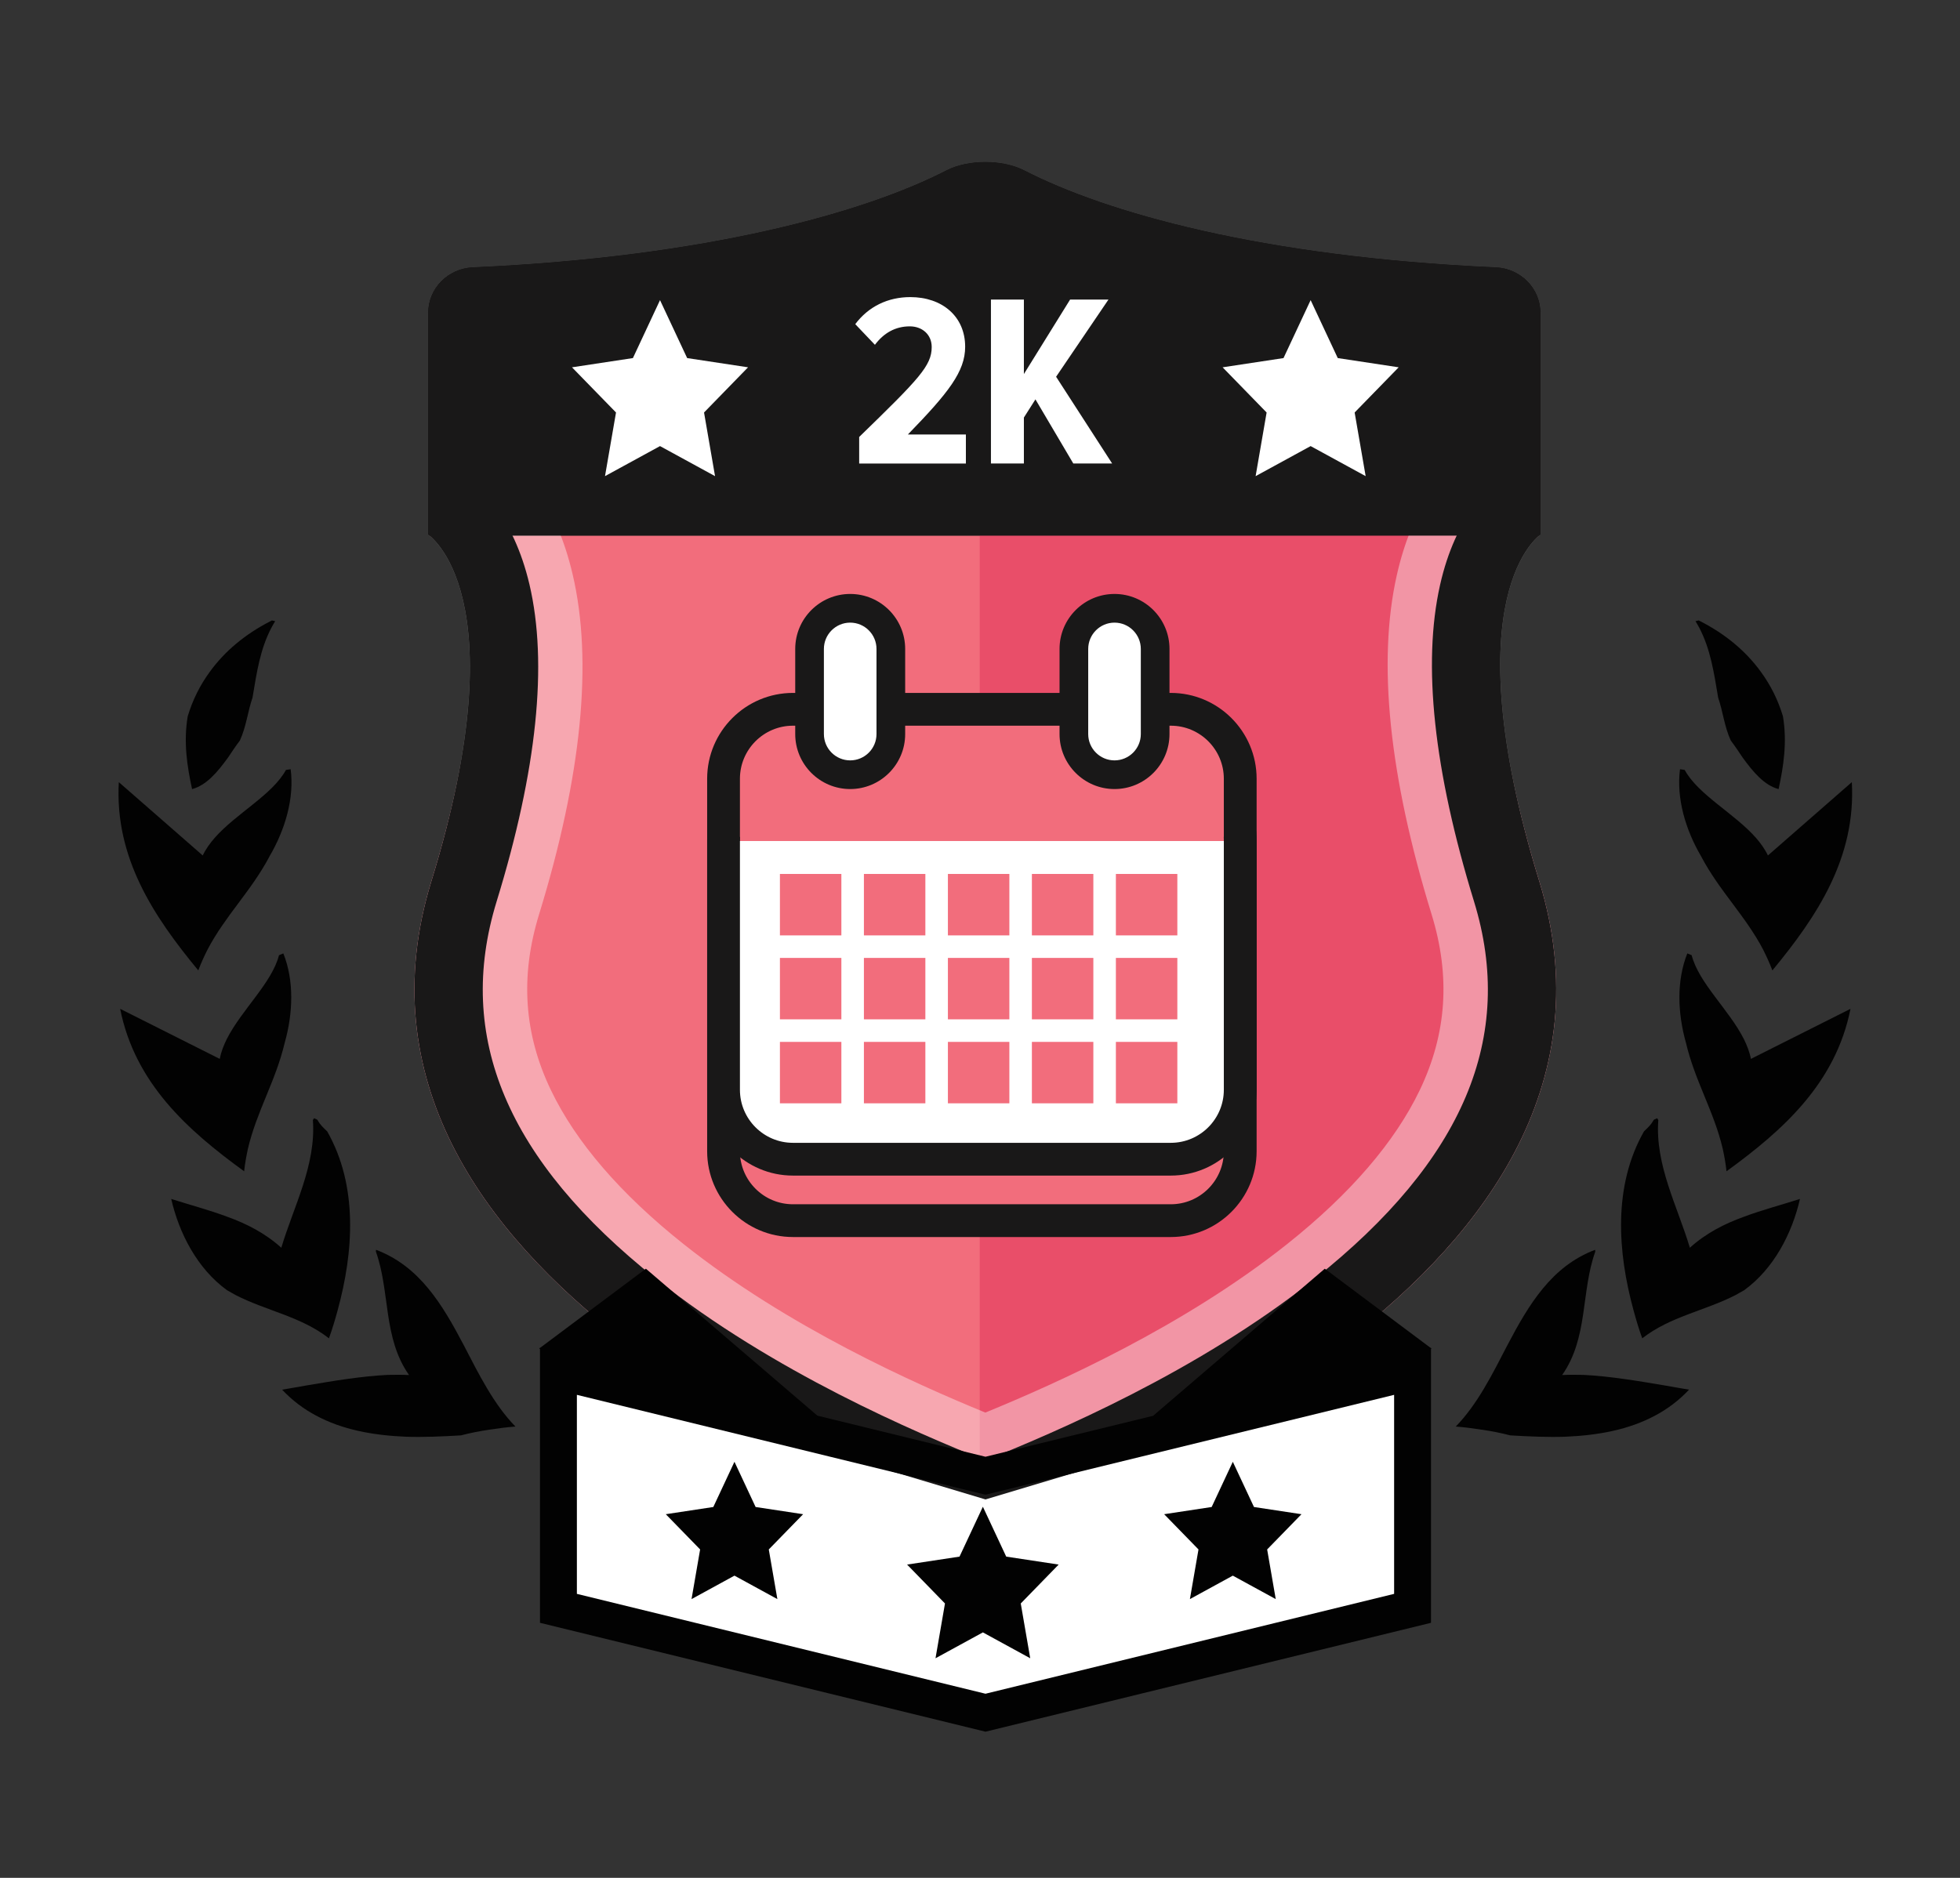 <?xml version="1.0" encoding="utf-8"?>
<!-- Generator: Adobe Illustrator 16.0.0, SVG Export Plug-In . SVG Version: 6.00 Build 0)  -->
<!DOCTYPE svg PUBLIC "-//W3C//DTD SVG 1.1//EN" "http://www.w3.org/Graphics/SVG/1.1/DTD/svg11.dtd">
<svg version="1.1" id="Layer_1" xmlns="http://www.w3.org/2000/svg" xmlns:xlink="http://www.w3.org/1999/xlink" x="0px" y="0px"
	 width="240px" height="230px" viewBox="0 0 240 230" enable-background="new 0 0 240 230" xml:space="preserve">
<rect x="0" y="0" width="240" height="230" fill="#333333" stroke="none"/>
<path fill="#F26D7C" d="M188.486,107.942c-10.15-32.988-1.838-41.102-0.035-42.34h-67.367H52.603
	c1.804,1.238,10.366,9.352,0.216,42.34c-14.918,48.48,55.285,74.916,67.834,79.934c0.137-0.055,0.282-0.112,0.432-0.172
	C134.723,182.278,203.242,155.896,188.486,107.942"/>
<g opacity="0.5">
	<g>
		<g>
			<defs>
				<rect id="SVGID_1_" x="119.971" y="64.02" width="69.468" height="122.101"/>
			</defs>
			<clipPath id="SVGID_2_">
				<use xlink:href="#SVGID_1_"  overflow="visible"/>
			</clipPath>
			<path clip-path="url(#SVGID_2_)" fill="#DF2F55" d="M187.373,106.358c-10.15-32.988-1.838-41.102-0.035-42.34h-67.367v122.103
				C133.607,180.694,202.129,154.313,187.373,106.358"/>
		</g>
	</g>
</g>
<path fill="#F26D7C" d="M143.361,149.504H97.1c-4.695,0-8.502-3.807-8.502-8.503v-38.097c0-4.696,3.807-8.503,8.502-8.503h46.261
	c4.695,0,8.503,3.807,8.503,8.503v38.097C151.863,145.697,148.057,149.504,143.361,149.504"/>
<path fill="#191818" d="M143.361,151.511H97.1c-5.795,0-10.51-4.715-10.51-10.51v-38.097c0-5.795,4.715-10.511,10.51-10.511h46.261
	c5.796,0,10.511,4.716,10.511,10.511v38.097C153.871,146.796,149.156,151.511,143.361,151.511 M97.1,96.408
	c-3.582,0-6.496,2.914-6.496,6.496v38.097c0,3.582,2.914,6.496,6.496,6.496h46.261c3.582,0,6.496-2.914,6.496-6.496v-38.097
	c0-3.582-2.914-6.496-6.496-6.496H97.1z"/>
<path fill="#F26D7C" d="M151.863,95.378c0-4.696-3.807-8.503-8.502-8.503H97.1c-4.696,0-8.503,3.807-8.503,8.503v7.125h63.266
	V95.378L151.863,95.378z"/>
<path fill="#FFFFFF" d="M88.598,103.005v30.472c0,4.695,3.807,8.502,8.503,8.502h46.26c4.695,0,8.503-3.807,8.503-8.502v-30.472
	H88.598z"/>
<path fill="#191818" d="M143.361,143.985H97.1c-5.795,0-10.51-4.716-10.51-10.511V95.378c0-5.795,4.715-10.51,10.51-10.51h46.261
	c5.796,0,10.511,4.715,10.511,10.51v38.097C153.871,139.271,149.156,143.985,143.361,143.985 M97.1,88.883
	c-3.582,0-6.496,2.914-6.496,6.496v38.097c0,3.582,2.914,6.496,6.496,6.496h46.261c3.582,0,6.496-2.914,6.496-6.496V95.379
	c0-3.582-2.914-6.496-6.496-6.496H97.1L97.1,88.883z"/>
<path fill="#FFFFFF" d="M136.473,74.503c-2.75,0-4.979,2.229-4.979,4.979V89.91c0,2.749,2.229,4.977,4.979,4.977
	c2.748,0,4.977-2.228,4.977-4.977V79.48C141.448,76.731,139.221,74.503,136.473,74.503"/>
<path fill="#191818" d="M136.471,96.642c-3.712,0-6.731-3.02-6.731-6.732V79.48c0-3.714,3.021-6.733,6.731-6.733
	c3.713,0,6.732,3.02,6.732,6.733v10.429C143.203,93.622,140.184,96.642,136.471,96.642 M136.471,76.259
	c-1.775,0-3.221,1.445-3.221,3.223V89.91c0,1.775,1.445,3.221,3.221,3.221c1.776,0,3.221-1.445,3.221-3.221V79.48
	C139.691,77.704,138.246,76.259,136.471,76.259"/>
<path fill="#FFFFFF" d="M104.106,74.503c-2.748,0-4.976,2.229-4.976,4.979V89.91c0,2.749,2.228,4.977,4.976,4.977
	c2.749,0,4.977-2.228,4.977-4.977V79.48C109.083,76.731,106.855,74.503,104.106,74.503"/>
<path fill="#191818" d="M104.105,96.642c-3.712,0-6.73-3.02-6.73-6.732V79.48c0-3.714,3.019-6.733,6.73-6.733
	c3.713,0,6.732,3.02,6.732,6.733v10.429C110.838,93.622,107.818,96.642,104.105,96.642 M104.105,76.259
	c-1.775,0-3.22,1.445-3.22,3.223V89.91c0,1.775,1.444,3.221,3.22,3.221s3.221-1.445,3.221-3.221V79.48
	C107.326,77.704,105.881,76.259,104.105,76.259"/>
<rect x="95.5" y="107.041" fill="#F26D7C" width="7.525" height="7.525"/>
<rect x="105.785" y="107.041" fill="#F26D7C" width="7.525" height="7.525"/>
<rect x="116.07" y="107.041" fill="#F26D7C" width="7.526" height="7.525"/>
<rect x="126.354" y="107.041" fill="#F26D7C" width="7.525" height="7.525"/>
<rect x="136.639" y="107.041" fill="#F26D7C" width="7.525" height="7.525"/>
<rect x="95.5" y="117.325" fill="#F26D7C" width="7.525" height="7.523"/>
<rect x="105.785" y="117.325" fill="#F26D7C" width="7.525" height="7.523"/>
<rect x="116.07" y="117.325" fill="#F26D7C" width="7.526" height="7.523"/>
<rect x="126.354" y="117.325" fill="#F26D7C" width="7.525" height="7.523"/>
<rect x="136.639" y="117.325" fill="#F26D7C" width="7.525" height="7.523"/>
<rect x="95.5" y="127.61" fill="#F26D7C" width="7.525" height="7.523"/>
<rect x="105.785" y="127.61" fill="#F26D7C" width="7.525" height="7.523"/>
<rect x="116.07" y="127.61" fill="#F26D7C" width="7.526" height="7.523"/>
<rect x="126.354" y="127.61" fill="#F26D7C" width="7.525" height="7.523"/>
<rect x="136.639" y="127.61" fill="#F26D7C" width="7.525" height="7.523"/>
<g opacity="0.4">
	<g>
		<g>
			<defs>
				<rect id="SVGID_3_" x="50.75" y="19.82" width="139.811" height="168.06"/>
			</defs>
			<clipPath id="SVGID_4_">
				<use xlink:href="#SVGID_3_"  overflow="visible"/>
			</clipPath>
			<path clip-path="url(#SVGID_4_)" fill="#FFFFFF" d="M120.652,33.885c8.377,4.037,25.288,10.076,54.196,12.174v14.625
				c-1.49,2.458-2.888,5.657-3.813,9.77c-2.387,10.613-0.951,24.591,4.265,41.547c2.329,7.568,1.856,14.6-1.444,21.499
				c-3.051,6.373-8.518,12.725-16.25,18.875c-12.737,10.132-28.211,17.049-36.953,20.637c-8.742-3.588-24.216-10.505-36.951-20.637
				c-7.733-6.151-13.201-12.502-16.252-18.875c-3.301-6.898-3.773-13.931-1.445-21.499c5.231-17.001,6.613-31.021,4.109-41.675
				c-0.963-4.099-2.39-7.283-3.908-9.729V46.054C88.344,44.416,107.781,40.09,120.652,33.885 M120.652,19.824
				c-1.727,0-3.453,0.347-4.795,1.037c-9.941,5.12-29.271,10.588-57.984,11.864c-3.016,0.135-5.465,2.57-5.465,5.59v27.16
				c0,0,11.264,7.193,0.41,42.467c-14.918,48.481,55.285,74.915,67.834,79.934c12.549-5.019,82.752-31.451,67.834-79.934
				c-10.854-35.272,0.158-42.467,0.158-42.467v-27.16c0-3.02-2.447-5.455-5.465-5.59c-28.713-1.275-47.791-6.744-57.732-11.864
				C124.105,20.171,122.379,19.824,120.652,19.824"/>
		</g>
	</g>
</g>
<path fill="#191818" d="M120.652,28.19c0.526,0,0.895,0.091,1.006,0.13c13.142,6.754,34.396,11.327,58.621,12.638v21.353
	c-1.469,2.076-2.99,5.088-3.945,9.333c-2.178,9.68-0.777,22.719,4.156,38.759c5.107,16.6-1.272,31.719-19.506,46.221
	c-14.387,11.444-31.92,18.869-40.333,22.248c-8.412-3.379-25.945-10.804-40.332-22.248c-18.232-14.502-24.613-29.621-19.506-46.221
	c4.943-16.066,6.294-29.134,4.014-38.836c-0.998-4.241-2.556-7.243-4.054-9.313V40.958c24.394-1.318,45.743-5.89,58.872-12.638
	C119.759,28.281,120.125,28.19,120.652,28.19 M120.652,19.824c-1.727,0-3.453,0.346-4.795,1.037
	c-9.941,5.12-29.271,10.588-57.984,11.864c-3.016,0.135-5.465,2.57-5.465,5.59v27.16c0,0,11.264,7.193,0.41,42.467
	c-14.918,48.481,55.285,74.915,67.834,79.934c12.549-5.019,82.752-31.451,67.834-79.934c-10.854-35.272,0.158-42.467,0.158-42.467
	v-27.16c0-3.02-2.447-5.455-5.465-5.59c-28.713-1.275-47.791-6.744-57.732-11.864C124.105,20.17,122.379,19.824,120.652,19.824"/>
<path fill="#191818" d="M188.646,38.315c0-3.021-2.449-5.456-5.467-5.591c-28.713-1.274-47.791-6.743-57.732-11.864
	c-2.686-1.382-6.905-1.382-9.59,0c-9.941,5.121-29.271,10.589-57.984,11.864c-3.016,0.135-5.465,2.57-5.465,5.591v27.159
	c0,0,0.069,0.042,0.194,0.128h135.849c0.125-0.086,0.195-0.128,0.195-0.128V38.315z"/>
<path fill="#FFFFFF" d="M105.205,56.771V53.52c7.346-7.136,8.881-8.729,8.881-11.019c0-1.536-1.174-2.529-2.679-2.529
	c-1.776,0-3.19,0.813-4.274,2.259l-2.408-2.529c1.625-2.167,4.003-3.313,6.742-3.313c3.885,0,6.715,2.35,6.715,6.082
	c0,3.04-2.047,5.63-7.016,10.747h7.105v3.553h-13.066V56.771z"/>
<polygon fill="#FFFFFF" points="131.426,56.771 126.789,48.914 125.374,51.141 125.374,56.771 121.34,56.771 121.34,36.691 
	125.374,36.691 125.374,45.813 131.033,36.691 135.73,36.691 129.318,46.144 136.182,56.771 "/>
<polygon fill="#FFFFFF" points="91.598,44.988 84.141,43.857 80.818,36.76 77.499,43.857 70.04,44.988 75.43,50.522 74.082,58.317 
	80.818,54.637 87.556,58.317 86.209,50.522 "/>
<polygon fill="#FFFFFF" points="171.266,44.988 163.807,43.857 160.486,36.76 157.165,43.857 149.707,44.988 155.096,50.522 
	153.749,58.317 160.486,54.637 167.223,58.317 165.875,50.522 "/>
<polygon fill="#FFFFFF" points="172.967,196.988 120.674,211.172 68.381,195.483 68.381,167.963 120.674,183.65 172.967,167.963 "/>
<path fill="#020202" d="M120.673,212.096l-54.551-13.335v-33.674l54.551,13.334l54.552-13.334v33.674L120.673,212.096z
	 M70.639,195.216l50.034,12.231l50.035-12.231v-24.377l-50.035,12.23l-50.034-12.23V195.216z"/>
<polygon fill="#020202" points="149.453,174.15 175.291,165.172 162.217,155.391 141.203,173.402 "/>
<polygon fill="#020202" points="91.852,174.15 66.014,165.172 79.088,155.391 100.102,173.402 "/>
<polygon fill="#020202" points="92.523,184.576 89.934,179.039 87.344,184.576 81.525,185.459 85.729,189.775 84.678,195.856 
	89.934,192.984 95.188,195.856 94.137,189.775 98.342,185.459 "/>
<polygon fill="#020202" points="123.21,190.653 120.352,184.543 117.492,190.653 111.072,191.627 115.711,196.392 114.552,203.103 
	120.352,199.934 126.15,203.103 124.99,196.392 129.631,191.627 "/>
<polygon fill="#020202" points="153.548,184.576 150.957,179.039 148.367,184.576 142.549,185.459 146.754,189.775 145.703,195.856 
	150.957,192.984 156.213,195.856 155.162,189.775 159.365,185.459 "/>
<path fill="#020202" d="M213.523,127.24c-1.817-3.577-5.515-6.853-6.379-10.245l-0.533-0.223c-1.336,3.335-1.191,7.326-0.168,10.95
	c1.108,4.704,3.424,8.369,4.508,12.994c0.193,0.892,0.354,1.775,0.458,2.742c6.957-5.049,13.37-10.809,15.183-19.897l-12.193,6.131
	C214.234,128.844,213.904,128.005,213.523,127.24"/>
<path fill="#020202" d="M210.389,85.457c0.576,1.658,0.758,3.546,1.547,5.248c0.51,0.668,0.961,1.356,1.432,2.056
	c1.313,1.815,2.677,3.432,4.421,3.886c0.604-2.797,1.063-5.733,0.533-8.912c-0.605-2.013-1.507-3.808-2.689-5.43
	c-1.849-2.559-4.358-4.637-7.396-6.198c-0.101-0.058-0.168-0.071-0.223-0.119l-0.404,0.093c0.156,0.24,0.303,0.516,0.459,0.796
	C209.443,79.501,209.855,82.278,210.389,85.457"/>
<path fill="#020202" d="M215.021,102.624c-2.653-3.01-7.049-5.257-8.736-8.326l-0.57-0.084c-0.461,3.564,0.674,7.394,2.572,10.646
	c2.248,4.277,5.406,7.249,7.611,11.456c0.409,0.813,0.784,1.631,1.128,2.54c5.476-6.626,10.245-13.806,9.729-23.059l-10.274,8.98
	C216.111,103.999,215.583,103.269,215.021,102.624"/>
<path fill="#020202" d="M27.782,127.24c1.817-3.577,5.512-6.853,6.379-10.245l0.532-0.223c1.336,3.335,1.192,7.326,0.168,10.95
	c-1.108,4.704-3.424,8.369-4.508,12.994c-0.193,0.892-0.354,1.775-0.459,2.742c-6.955-5.049-13.369-10.809-15.182-19.897
	l12.194,6.131C27.07,128.844,27.398,128.005,27.782,127.24"/>
<path fill="#020202" d="M30.918,85.457c-0.579,1.658-0.758,3.546-1.549,5.248c-0.51,0.668-0.961,1.356-1.43,2.056
	c-1.314,1.815-2.677,3.432-4.421,3.886c-0.606-2.797-1.065-5.733-0.534-8.912c0.605-2.013,1.506-3.808,2.69-5.43
	c1.849-2.559,4.358-4.637,7.396-6.198c0.1-0.058,0.166-0.071,0.224-0.119l0.403,0.093c-0.158,0.24-0.304,0.516-0.461,0.796
	C31.861,79.501,31.449,82.278,30.918,85.457"/>
<path fill="#020202" d="M26.284,102.624c2.651-3.01,7.049-5.257,8.735-8.326l0.571-0.084c0.461,3.564-0.675,7.394-2.573,10.646
	c-2.248,4.277-5.406,7.249-7.611,11.456c-0.409,0.813-0.785,1.631-1.127,2.54c-5.476-6.626-10.246-13.806-9.731-23.059l10.276,8.98
	C25.193,103.999,25.723,103.269,26.284,102.624"/>
<path fill="#020202" d="M193.921,168.397c-0.916-0.018-1.782-0.026-2.638,0.015c3.211-4.571,2.289-10.163,4.058-15.119l-0.017-0.219
	c-5.33,2.008-8.125,6.701-10.731,11.656c-1.862,3.592-3.683,7.273-6.339,9.993c1.109,0.08,2.152,0.229,3.234,0.39
	c1.121,0.164,2.273,0.386,3.435,0.69c2.306,0.136,4.581,0.238,6.731,0.167c4.035-0.171,7.795-0.854,11.037-2.605
	c1.502-0.797,2.901-1.85,4.131-3.16c-0.949-0.154-1.992-0.342-3.027-0.524C200.529,169.126,197.096,168.556,193.921,168.397"/>
<path fill="#020202" d="M206.92,152.824c-1.494-5.036-4.273-10.122-3.863-15.642l-0.144-0.219l-0.374,0.164
	c-0.044,0.036-0.098,0.108-0.102,0.146c-0.291,0.5-0.601,0.785-1.136,1.3c-3.806,6.707-3.229,14.779-1.274,21.92
	c0.32,1.177,0.652,2.295,1.063,3.425c3.422-2.676,7.645-3.358,11.442-5.306c0.342-0.207,0.677-0.37,1.03-0.582
	c3.657-2.642,5.885-7.007,6.841-11.184c-2.373,0.757-4.701,1.367-6.878,2.187C211.182,149.879,208.919,151.021,206.92,152.824"/>
<path fill="#020202" d="M47.447,168.397c0.916-0.018,1.783-0.026,2.639,0.015c-3.213-4.571-2.291-10.163-4.059-15.119l0.018-0.219
	c5.328,2.008,8.123,6.701,10.73,11.656c1.861,3.592,3.684,7.273,6.34,9.993c-1.109,0.08-2.154,0.229-3.234,0.39
	c-1.123,0.164-2.275,0.386-3.436,0.69c-2.306,0.136-4.58,0.238-6.732,0.167c-4.034-0.171-7.795-0.854-11.037-2.605
	c-1.5-0.797-2.901-1.85-4.131-3.16c0.949-0.154,1.992-0.342,3.029-0.524C40.838,169.126,44.272,168.556,47.447,168.397"/>
<path fill="#020202" d="M34.447,152.824c1.494-5.036,4.274-10.122,3.865-15.642l0.143-0.219l0.373,0.164
	c0.045,0.036,0.098,0.108,0.102,0.146c0.292,0.5,0.601,0.785,1.136,1.3c3.806,6.707,3.229,14.779,1.276,21.92
	c-0.321,1.177-0.654,2.295-1.063,3.425c-3.423-2.676-7.644-3.358-11.442-5.306c-0.342-0.207-0.676-0.37-1.029-0.582
	c-3.66-2.642-5.887-7.007-6.842-11.184c2.373,0.757,4.701,1.367,6.877,2.187C30.187,149.879,32.449,151.021,34.447,152.824"/>
</svg>
